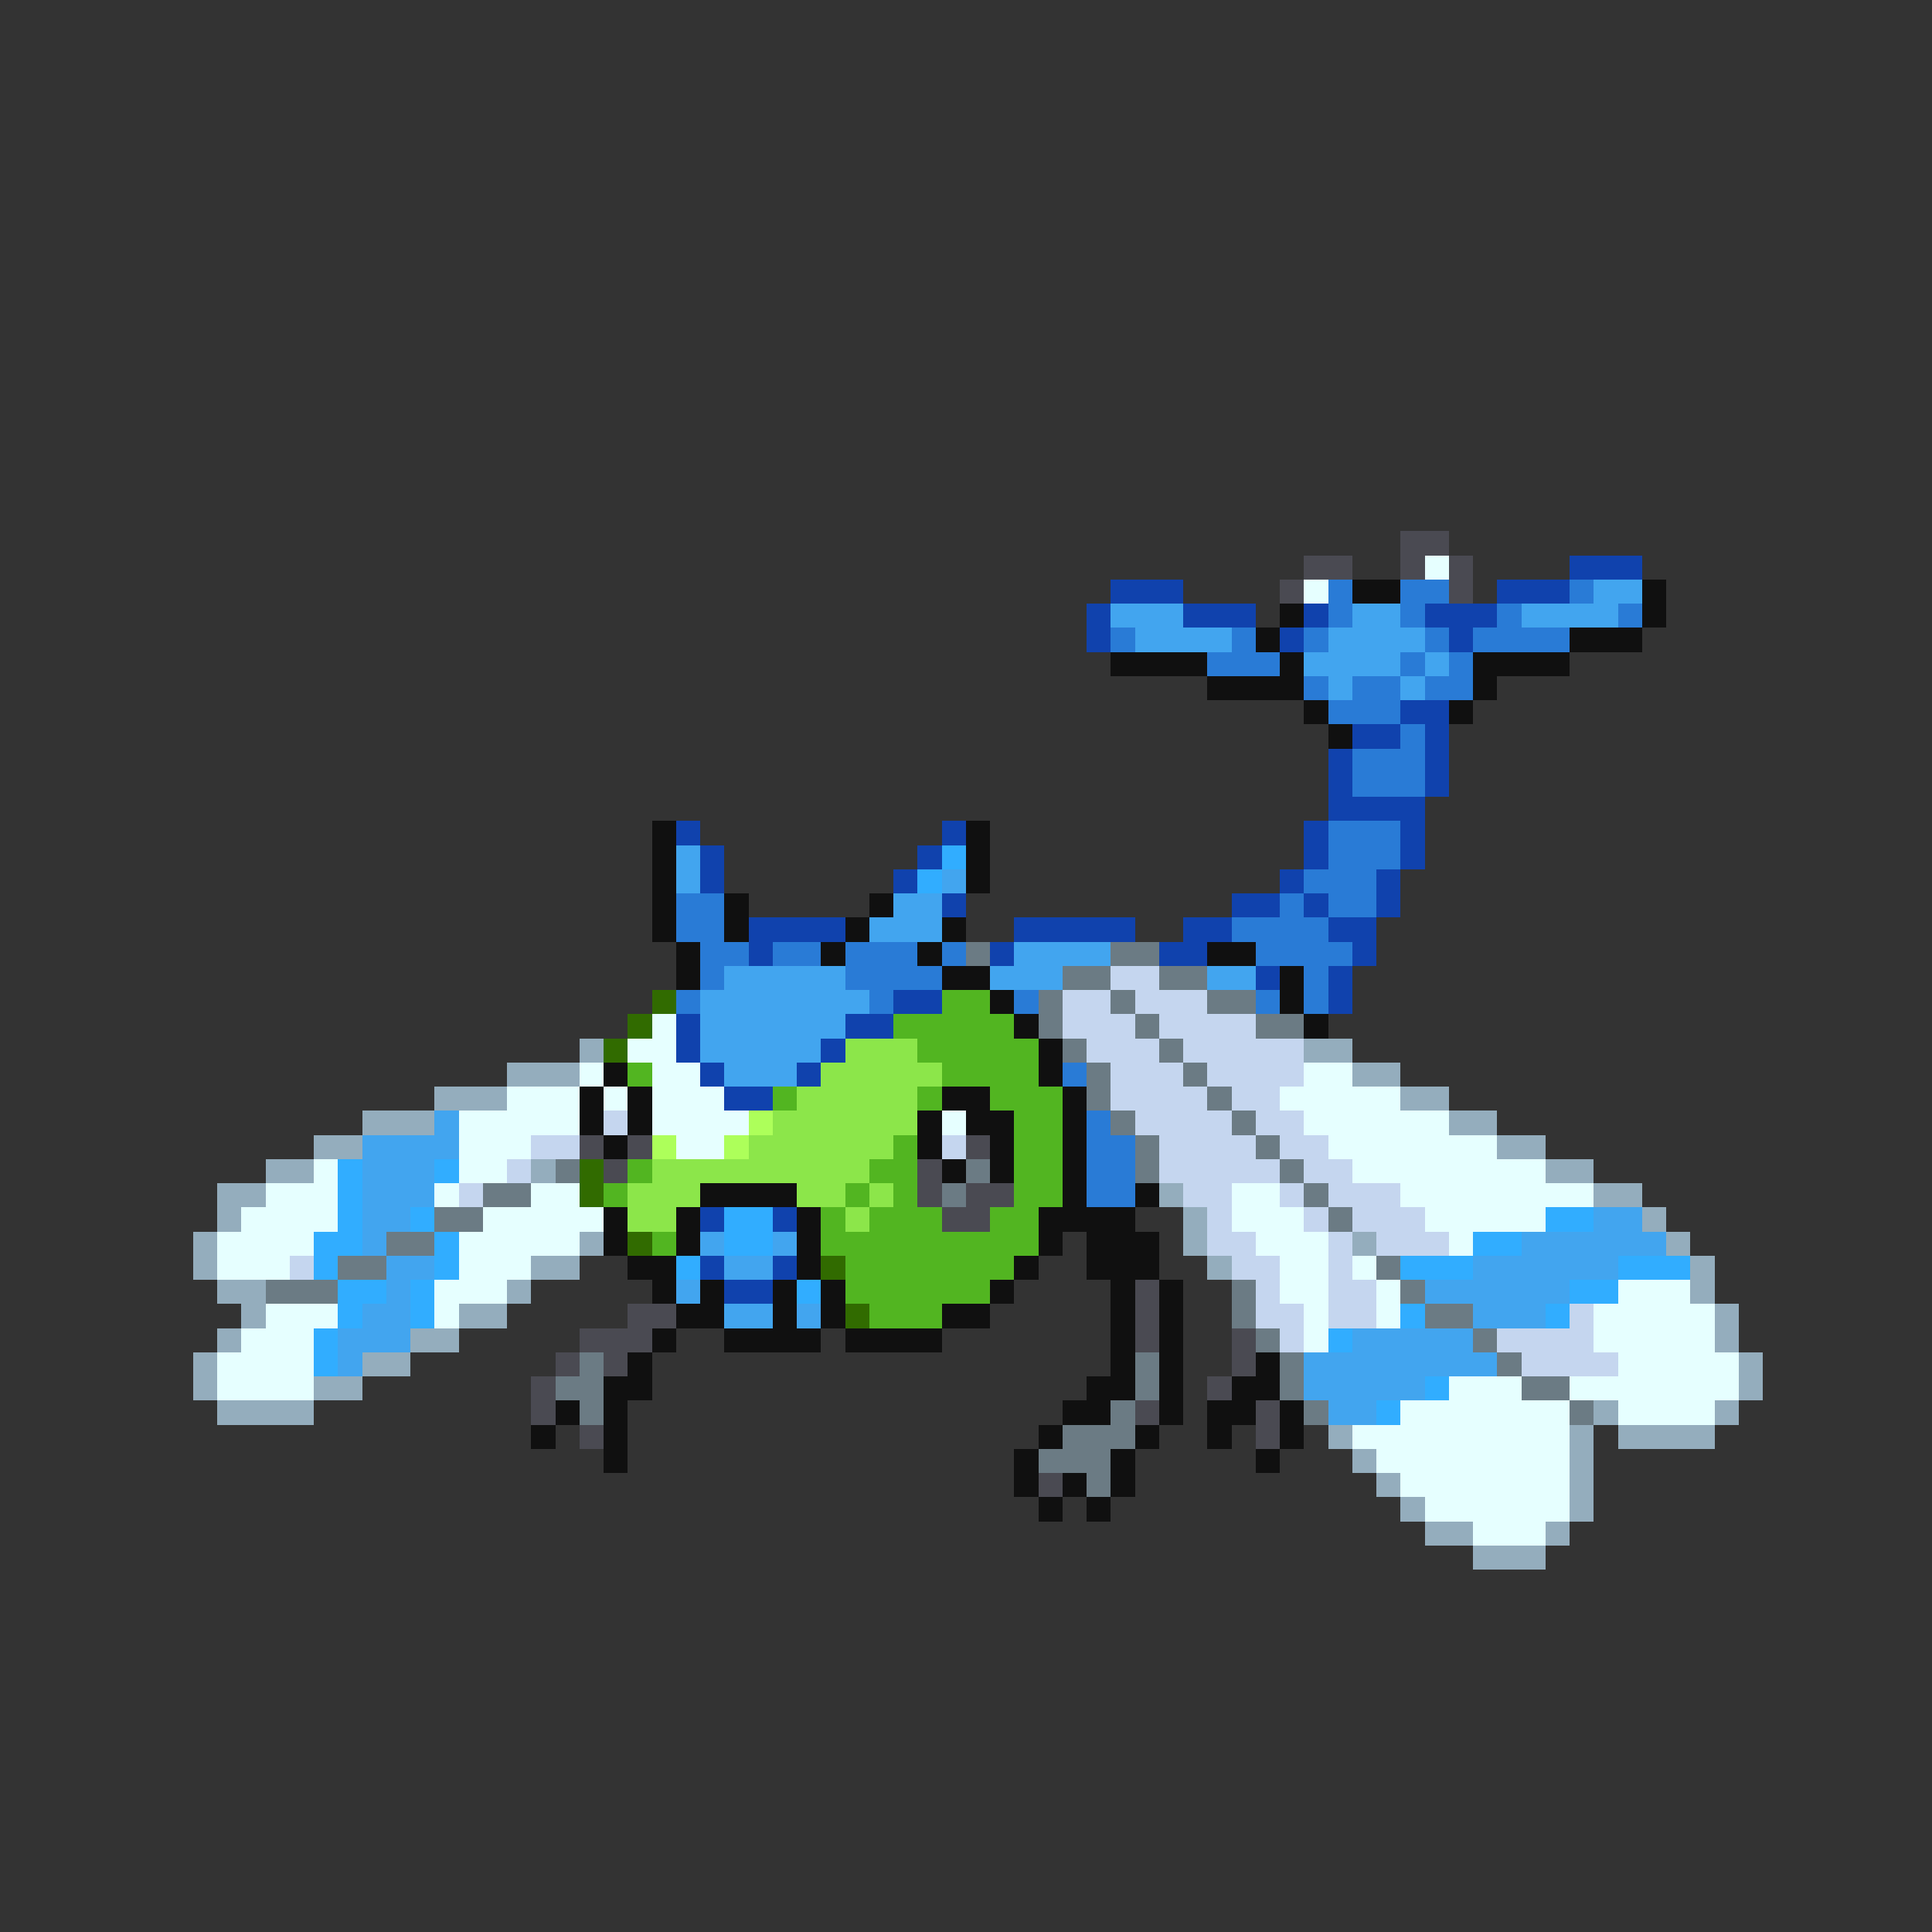 <svg xmlns="http://www.w3.org/2000/svg" viewBox="0 -0.5 80 80" shape-rendering="crispEdges">
<rect x="0" y="-0.5" width="80" height="80" fill="#333333" stroke="none"/>
<path stroke="#4a4a52" d="M58 22h2M54 23h2M58 23h1M60 23h1M53 24h1M60 24h1M24 47h1M26 47h1M40 47h1M25 48h1M38 48h1M38 49h1M40 49h2M39 50h2M47 53h1M26 54h2M47 54h1M24 55h3M47 55h1M51 55h1M23 56h1M25 56h1M51 56h1M22 57h1M50 57h1M22 58h1M47 58h1M52 58h1M24 59h1M52 59h1M43 61h1" />
<path stroke="#e6ffff" d="M59 23h1M54 24h1M27 42h1M26 43h2M24 44h1M27 44h2M54 44h2M21 45h3M25 45h1M27 45h3M53 45h5M19 46h5M27 46h4M39 46h1M54 46h6M19 47h3M28 47h2M55 47h7M13 48h1M19 48h2M56 48h8M11 49h3M18 49h1M22 49h2M51 49h2M58 49h8M10 50h4M20 50h5M51 50h3M59 50h5M9 51h4M19 51h5M52 51h3M60 51h1M9 52h3M19 52h3M53 52h2M56 52h1M18 53h3M53 53h2M57 53h1M67 53h3M11 54h3M18 54h1M54 54h1M57 54h1M66 54h5M10 55h3M54 55h1M66 55h5M9 56h4M67 56h5M9 57h4M60 57h3M65 57h7M58 58h7M67 58h4M56 59h9M57 60h8M58 61h7M59 62h6M61 63h3" />
<path stroke="#1042ad" d="M65 23h3M46 24h3M62 24h3M45 25h1M49 25h3M54 25h1M59 25h3M45 26h1M53 26h1M60 26h1M58 29h2M56 30h2M59 30h1M55 31h1M59 31h1M55 32h1M59 32h1M55 33h4M28 34h1M39 34h1M54 34h1M58 34h1M29 35h1M38 35h1M54 35h1M58 35h1M29 36h1M37 36h1M53 36h1M57 36h1M39 37h1M51 37h2M54 37h1M57 37h1M31 38h4M42 38h5M49 38h2M55 38h2M31 39h1M41 39h1M48 39h2M56 39h1M52 40h1M55 40h1M37 41h2M55 41h1M28 42h1M35 42h2M28 43h1M34 43h1M29 44h1M33 44h1M30 45h2M29 50h1M32 50h1M29 52h1M32 52h1M30 53h2" />
<path stroke="#297bd6" d="M55 24h1M58 24h2M65 24h1M55 25h1M58 25h1M62 25h1M67 25h1M46 26h1M51 26h1M54 26h1M59 26h1M61 26h4M50 27h3M58 27h1M60 27h1M54 28h1M56 28h2M59 28h2M55 29h3M58 30h1M56 31h3M56 32h3M55 34h3M55 35h3M54 36h3M28 37h2M53 37h1M55 37h2M28 38h2M51 38h4M29 39h2M32 39h2M35 39h3M39 39h1M52 39h4M29 40h1M35 40h4M54 40h1M28 41h1M36 41h1M42 41h1M52 41h1M54 41h1M44 44h1M45 46h1M45 47h2M45 48h2M45 49h2" />
<path stroke="#101010" d="M56 24h2M68 24h1M53 25h1M68 25h1M52 26h1M65 26h3M46 27h4M53 27h1M61 27h4M50 28h4M61 28h1M54 29h1M60 29h1M55 30h1M27 34h1M40 34h1M27 35h1M40 35h1M27 36h1M40 36h1M27 37h1M30 37h1M36 37h1M27 38h1M30 38h1M35 38h1M39 38h1M28 39h1M34 39h1M38 39h1M50 39h2M28 40h1M39 40h2M53 40h1M41 41h1M53 41h1M42 42h1M54 42h1M43 43h1M25 44h1M43 44h1M24 45h1M26 45h1M39 45h2M44 45h1M24 46h1M26 46h1M38 46h1M40 46h2M44 46h1M25 47h1M38 47h1M41 47h1M44 47h1M39 48h1M41 48h1M44 48h1M29 49h4M44 49h1M47 49h1M25 50h1M28 50h1M33 50h1M43 50h4M25 51h1M28 51h1M33 51h1M43 51h1M45 51h3M26 52h2M33 52h1M42 52h1M45 52h3M27 53h1M29 53h1M32 53h1M34 53h1M41 53h1M46 53h1M48 53h1M28 54h2M32 54h1M34 54h1M39 54h2M46 54h1M48 54h1M27 55h1M30 55h4M35 55h4M46 55h1M48 55h1M26 56h1M46 56h1M48 56h1M52 56h1M25 57h2M45 57h2M48 57h1M51 57h2M23 58h1M25 58h1M44 58h2M48 58h1M50 58h2M53 58h1M22 59h1M25 59h1M43 59h1M47 59h1M50 59h1M53 59h1M25 60h1M42 60h1M46 60h1M52 60h1M42 61h1M44 61h1M46 61h1M43 62h1M45 62h1" />
<path stroke="#42a5ef" d="M66 24h2M46 25h3M56 25h2M63 25h4M47 26h4M55 26h4M54 27h4M59 27h1M55 28h1M58 28h1M28 35h1M28 36h1M39 36h1M37 37h2M36 38h3M42 39h4M30 40h5M41 40h3M50 40h2M29 41h7M29 42h6M29 43h5M30 44h3M18 46h1M15 47h4M15 48h3M15 49h3M15 50h2M66 50h2M15 51h1M29 51h1M32 51h1M63 51h6M16 52h2M30 52h2M61 52h6M16 53h1M28 53h1M59 53h6M15 54h2M30 54h2M33 54h1M61 54h3M14 55h3M56 55h5M14 56h1M54 56h8M54 57h5M55 58h2" />
<path stroke="#31adff" d="M39 35h1M38 36h1M14 48h1M18 48h1M14 49h1M14 50h1M17 50h1M30 50h2M64 50h2M13 51h2M18 51h1M30 51h2M61 51h2M13 52h1M18 52h1M28 52h1M58 52h3M67 52h3M14 53h2M17 53h1M33 53h1M65 53h2M14 54h1M17 54h1M58 54h1M64 54h1M13 55h1M55 55h1M13 56h1M59 57h1M57 58h1" />
<path stroke="#6b7b84" d="M40 39h1M46 39h2M44 40h2M48 40h2M43 41h1M46 41h1M50 41h2M43 42h1M47 42h1M52 42h2M44 43h1M48 43h1M45 44h1M49 44h1M45 45h1M50 45h1M46 46h1M51 46h1M47 47h1M52 47h1M23 48h1M40 48h1M47 48h1M53 48h1M20 49h2M39 49h1M54 49h1M18 50h2M55 50h1M16 51h2M14 52h2M57 52h1M11 53h3M51 53h1M58 53h1M51 54h1M59 54h2M52 55h1M61 55h1M24 56h1M47 56h1M53 56h1M62 56h1M23 57h2M47 57h1M53 57h1M63 57h2M24 58h1M46 58h1M54 58h1M65 58h1M44 59h3M43 60h3M45 61h1" />
<path stroke="#c5d6ef" d="M46 40h2M44 41h2M47 41h3M44 42h3M48 42h4M45 43h3M49 43h5M46 44h3M50 44h4M46 45h4M51 45h2M25 46h1M47 46h4M52 46h2M22 47h2M39 47h1M48 47h4M53 47h2M21 48h1M48 48h5M54 48h2M19 49h1M49 49h2M53 49h1M55 49h3M50 50h1M54 50h1M56 50h3M50 51h2M55 51h1M57 51h3M12 52h1M51 52h2M55 52h1M52 53h1M55 53h2M52 54h2M55 54h2M65 54h1M53 55h1M62 55h4M63 56h4" />
<path stroke="#316b00" d="M27 41h1M26 42h1M25 43h1M24 48h1M24 49h1M26 51h1M34 52h1M35 54h1" />
<path stroke="#52b521" d="M39 41h2M37 42h5M38 43h5M26 44h1M39 44h4M32 45h1M38 45h1M41 45h3M42 46h2M37 47h1M42 47h2M26 48h1M36 48h2M42 48h2M25 49h1M35 49h1M37 49h1M42 49h2M34 50h1M36 50h3M41 50h2M27 51h1M34 51h9M35 52h7M35 53h6M36 54h3" />
<path stroke="#94adbd" d="M24 43h1M54 43h2M21 44h3M56 44h2M18 45h3M58 45h2M15 46h3M60 46h2M13 47h2M62 47h2M11 48h2M22 48h1M64 48h2M9 49h2M48 49h1M66 49h2M9 50h1M49 50h1M68 50h1M8 51h1M24 51h1M49 51h1M56 51h1M69 51h1M8 52h1M22 52h2M50 52h1M70 52h1M9 53h2M21 53h1M70 53h1M10 54h1M19 54h2M71 54h1M9 55h1M17 55h2M71 55h1M8 56h1M15 56h2M72 56h1M8 57h1M13 57h2M72 57h1M9 58h4M66 58h1M71 58h1M55 59h1M65 59h1M67 59h4M56 60h1M65 60h1M57 61h1M65 61h1M58 62h1M65 62h1M59 63h2M64 63h1M61 64h3" />
<path stroke="#8ce64a" d="M35 43h3M34 44h5M33 45h5M32 46h6M31 47h6M27 48h9M26 49h3M33 49h2M36 49h1M26 50h2M35 50h1" />
<path stroke="#adff5a" d="M31 46h1M27 47h1M30 47h1" />
</svg>